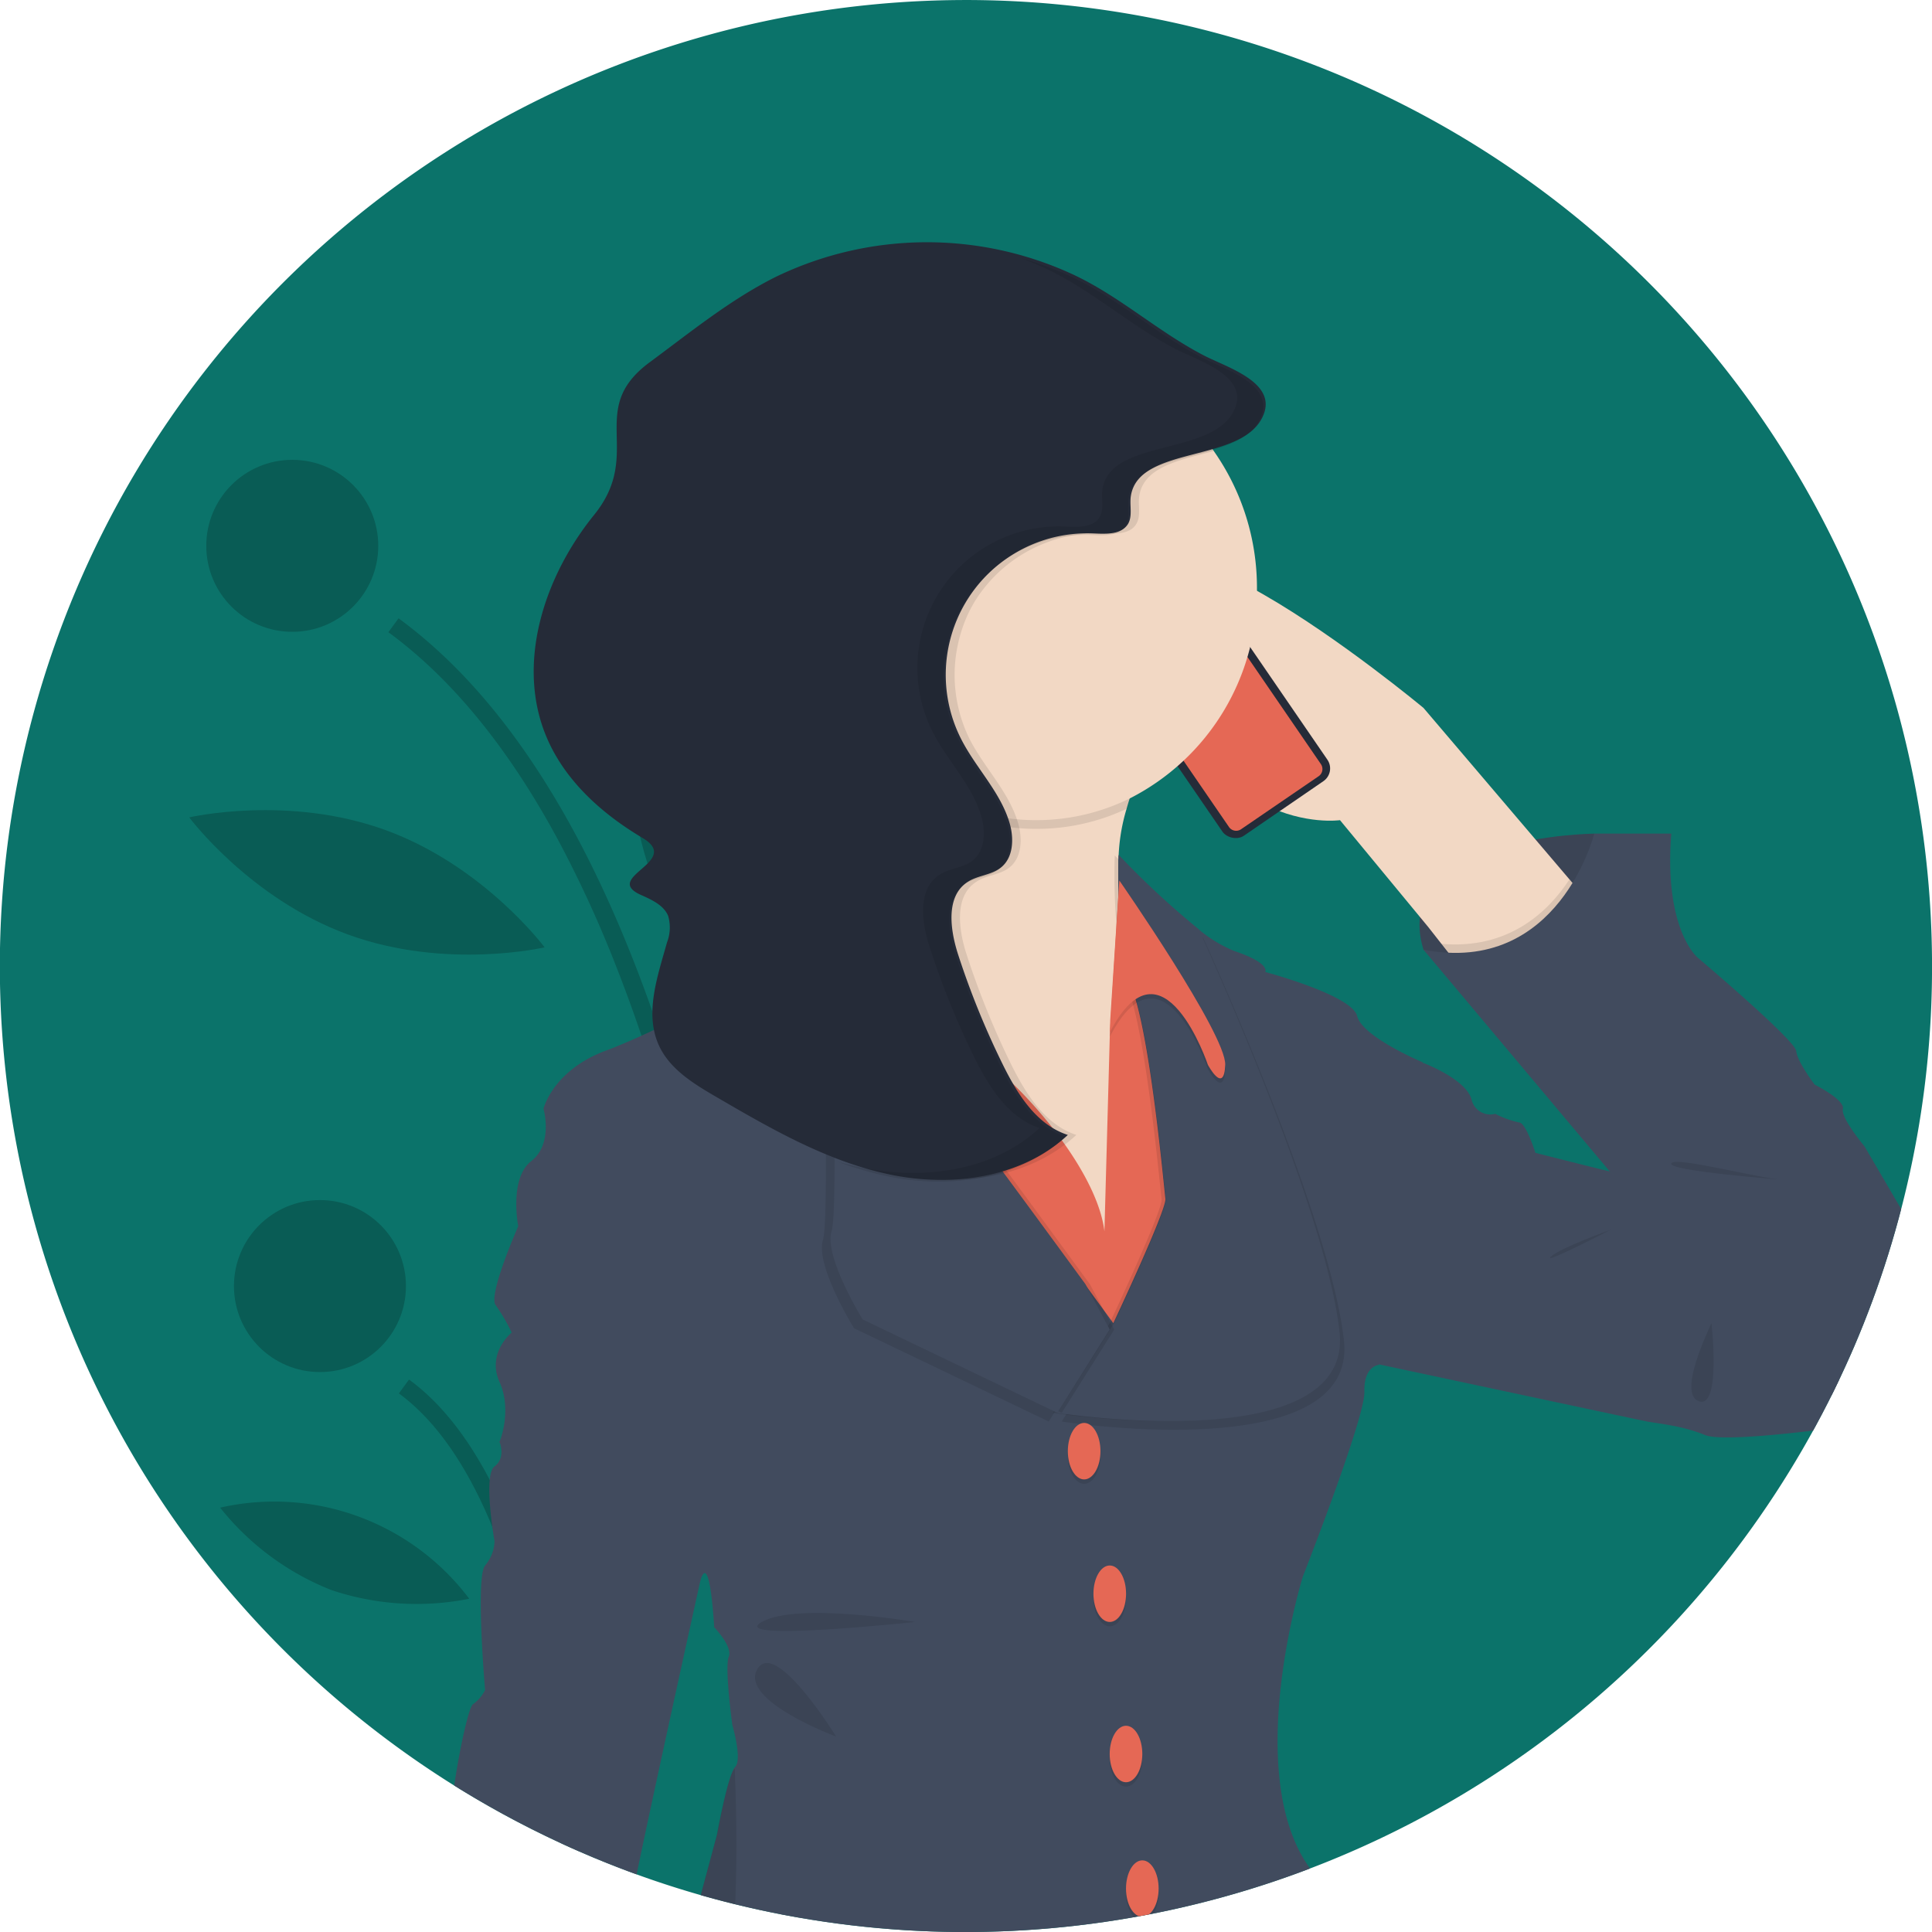 <svg id="Secretária" xmlns="http://www.w3.org/2000/svg" xmlns:xlink="http://www.w3.org/1999/xlink" width="280.995" height="281.006" viewBox="0 0 280.995 281.006">
  <defs>
    <clipPath id="clip-path">
      <path id="Path_130" data-name="Path 130" d="M543,252.5a140.021,140.021,0,0,1-11.315,55.326l-.466,1.072a140.73,140.73,0,0,1-153.1,81.992q-1.266-.224-2.527-.466a139.242,139.242,0,0,1-25.414-7.495q-2-.8-3.974-1.667c-.9-.391-1.8-.794-2.685-1.21A140.511,140.511,0,1,1,543,252.5Z" transform="translate(417.215 571.405)" fill="#0b736a"/>
    </clipPath>
  </defs>
  <path id="Path_97" data-name="Path 97" d="M543,252.5a140.021,140.021,0,0,1-11.315,55.326l-.466,1.072a140.73,140.73,0,0,1-153.1,81.992q-1.266-.224-2.527-.466a139.242,139.242,0,0,1-25.414-7.495q-2-.8-3.974-1.667c-.9-.391-1.8-.794-2.685-1.21A140.511,140.511,0,1,1,543,252.5Z" transform="translate(-262 -112)" fill="#0b736a"/>
  <path id="Path_98" data-name="Path 98" d="M457.523,517.307q-1.266-.224-2.527-.466c-.549-15.924-2.432-48.609-8.854-82.84-3.512-18.734-8.388-37.939-15.151-55.106a171.521,171.521,0,0,0-7.927-17.392c-6.834-12.907-15.122-23.772-25.173-31.134l1.48-2.02q12.539,9.191,22.538,25.805,3,4.976,5.761,10.616,2.962,6.036,5.649,12.815,1.715,4.315,3.313,8.929a324.093,324.093,0,0,1,11.83,45.716q1.079,5.674,2.053,11.626A589.5,589.5,0,0,1,457.523,517.307Z" transform="translate(-341.404 -238.419)" opacity="0.2"/>
  <path id="Path_99" data-name="Path 99" d="M427.752,663.315c-.9-.391-1.8-.794-2.685-1.21a204.077,204.077,0,0,0-5.383-32.252,105.816,105.816,0,0,0-4.909-14.632c-3.33-7.794-7.64-14.42-13.214-18.506l1.48-2.016c5.836,4.273,10.338,11.028,13.817,18.93,3.92,8.9,6.534,19.266,8.276,29.168C426.426,650.151,427.24,657.255,427.752,663.315Z" transform="translate(-343.549 -394.054)" opacity="0.2"/>
  <ellipse id="Ellipse_49" data-name="Ellipse 49" cx="12.507" cy="12.507" rx="12.507" ry="12.507" transform="translate(30.001 66.879)" opacity="0.2"/>
  <ellipse id="Ellipse_50" data-name="Ellipse 50" cx="12.507" cy="12.507" rx="12.507" ry="12.507" transform="translate(34.028 174.542)" opacity="0.2"/>
  <path id="Path_100" data-name="Path 100" d="M482.745,317.43c-2.652,14.963,3.2,28.512,3.2,28.512s10.155-10.711,12.807-25.674-3.2-28.512-3.2-28.512S485.4,302.467,482.745,317.43Z" transform="translate(-390.584 -217.036)" opacity="0.2"/>
  <path id="Path_101" data-name="Path 101" d="M351.287,413.545c14.272,5.219,28.614,1.87,28.614,1.87s-8.8-11.81-23.07-17.029-28.614-1.87-28.614-1.87S337.015,408.326,351.287,413.545Z" transform="translate(-300.692 -277.632)" opacity="0.2"/>
  <path id="Path_102" data-name="Path 102" d="M355.184,650.425a38.939,38.939,0,0,0,20.07,1.272,35.487,35.487,0,0,0-36.226-13.247A38.938,38.938,0,0,0,355.184,650.425Z" transform="translate(-307.009 -419.172)" opacity="0.2"/>
  <g id="Mask_Group_2" data-name="Mask Group 2" transform="translate(-679.215 -683.405)" clip-path="url(#clip-path)">
    <g id="undraw_businesswoman_pc12" transform="translate(449 664.749)">
      <path id="Path_34" data-name="Path 34" d="M625.709,254.65s-29.928.314-24.831,16.891l11.42,6.627,11.381-2.313,5.343-9.44Z" transform="translate(-163.624 -114.747)" fill="#414b5e"/>
      <path id="Path_35" data-name="Path 35" d="M625.709,254.65s-29.928.314-24.831,16.891l11.42,6.627,11.381-2.313,5.343-9.44Z" transform="translate(-163.624 -114.747)" opacity="0.1"/>
      <path id="Path_36" data-name="Path 36" d="M559.7,224.959c8.205,29.84,28.213,26.929,28.213,26.929l12.832,15.538,1.892,2.412,4.1,5.215,18.155-10.313-3.617-4.254L600.06,235.566S551.5,195.129,559.7,224.959Z" transform="translate(-162.806 -113.945)" fill="#f2d8c4"/>
      <rect id="Rectangle_3" data-name="Rectangle 3" width="0.549" height="4.558" rx="0.274" transform="matrix(-0.825, 0.566, -0.566, -0.825, 395.675, 121.077)" fill="#3a3768"/>
      <rect id="Rectangle_4" data-name="Rectangle 4" width="0.314" height="1.5" rx="0.157" transform="matrix(-0.825, 0.566, -0.566, -0.825, 407.078, 105.237)" fill="#3a3768"/>
      <rect id="Rectangle_5" data-name="Rectangle 5" width="0.352" height="2.604" rx="0.176" transform="matrix(-0.821, 0.571, -0.571, -0.821, 410.963, 111.915)" fill="#3a3768"/>
      <rect id="Rectangle_6" data-name="Rectangle 6" width="0.333" height="2.637" rx="0.167" transform="matrix(-0.825, 0.566, -0.566, -0.825, 411.274, 111.325)" fill="#3a3768"/>
      <rect id="Rectangle_7" data-name="Rectangle 7" width="18.498" height="37.604" rx="2.24" transform="matrix(-0.825, 0.566, -0.566, -0.825, 424.546, 131)" fill="#252b38"/>
      <path id="Path_37" data-name="Path 37" d="M554.611,222.939a.667.667,0,0,1,.922.176l.078.108a.667.667,0,0,0,.921.176l6.48-4.441a.666.666,0,0,0,.166-.921l-.078-.108a.667.667,0,0,1,.177-.922l1.255-.872a1.274,1.274,0,0,1,1.764.333L585.02,243.78a1.264,1.264,0,0,1-.333,1.755L573.4,253.25a1.265,1.265,0,0,1-1.755-.333l-18.734-27.311a1.265,1.265,0,0,1,.333-1.755Z" transform="translate(-162.686 -113.983)" fill="#e56855"/>
      <rect id="Rectangle_8" data-name="Rectangle 8" width="2.588" height="0.529" rx="0.265" transform="matrix(-0.825, 0.566, -0.566, -0.825, 398.059, 105.573)" fill="#e6e8ec"/>
      <ellipse id="Ellipse_28" data-name="Ellipse 28" cx="0.294" cy="0.294" rx="0.294" ry="0.294" transform="translate(394.915 106.907)" fill="#e6e8ec"/>
      <path id="Path_50" data-name="Path 50" d="M514.68,267.27l11.764,28.615V320.51c0,.637,29.252,8.823,29.252,8.823l7.578-18.939s2.313-22.312-6.1-40.839a27.556,27.556,0,0,1-1.147-19.184q.206-.745.441-1.47a48.31,48.31,0,0,1,9.332-16.175s-20.067-6.656-33.85-8.009c-8.676-.843-14.881.412-12.028,6.744A28.068,28.068,0,0,1,522.2,244.2a6.029,6.029,0,0,1-.078,1.186C521.258,257.192,514.68,267.27,514.68,267.27Z" transform="translate(-161.937 -114.152)" fill="#f2d8c4"/>
      <path id="Path_51" data-name="Path 51" d="M520.046,231.48a28.064,28.064,0,0,1,2.274,12.744,6.034,6.034,0,0,1-.078,1.186.266.266,0,0,0,.079.069,31.075,31.075,0,0,0,17.851,7.754c.912.088,1.843.128,2.774.128a30.633,30.633,0,0,0,13.2-2.941q.206-.745.441-1.47a48.307,48.307,0,0,1,9.332-16.175s-20.067-6.656-33.85-8.009C523.4,223.893,517.193,225.147,520.046,231.48Z" transform="translate(-162.029 -114.153)" opacity="0.1"/>
      <path id="Path_52" data-name="Path 52" d="M510.67,217.622a34.31,34.31,0,0,0,11.479,25.8A31.125,31.125,0,0,0,540,251.168c.912.088,1.843.127,2.774.127a30.76,30.76,0,0,0,13.646-3.176,33.831,33.831,0,0,0,18.469-30.5,34.6,34.6,0,0,0-6.264-19.988,31.6,31.6,0,0,0-25.85-13.724C525.051,183.939,510.67,199.016,510.67,217.622Z" transform="translate(-161.858 -113.353)" fill="#f2d8c4"/>
      <path id="Path_53" data-name="Path 53" d="M554.714,327.976s-19.606-17.89-25.047-34.095a179.6,179.6,0,0,0-13.048-29.252l1.451-3.029s8.019,21.341,13.91,23.86,19.606,17.047,20.841,27.154l.843-30.732,1.323-20.282s10.038,21.341,10.881,31.232-.216,27.782-3.372,31.566A10.284,10.284,0,0,1,554.714,327.976Z" transform="translate(-161.975 -114.884)" fill="#e56855"/>
      <path id="Path_54" data-name="Path 54" d="M513.62,261l.137-.127Z" transform="translate(-161.916 -114.869)" fill="none" stroke="aqua" stroke-miterlimit="10" stroke-width="1"/>
      <path id="Path_58" data-name="Path 58" d="M480.37,442.735c.8.529,17.1,11.019,44.476,22.713C552.951,477.437,556,428.716,556,428.716a50.356,50.356,0,0,1,5.372,13.577c1.559,6.225,7.676,14.185,10.783,17.9l4.205-35.163-32.2-6.94s-39.4,4-51.956,8.676a17.392,17.392,0,0,0-1.716.725C486.585,429.393,483.144,435.647,480.37,442.735Z" transform="translate(-161.261 -117.967)" opacity="0.1"/>
      <path id="Path_59" data-name="Path 59" d="M463.785,334.459c1.892,4.205,0,8.734,0,8.734s27.889,24.1,29.262,19.988,1.961,6.95,1.961,6.95,2.745,2.843,2.117,4.313.52,9.891.52,9.891,1.47,5.048.421,6.107-2.627,9.8-2.627,9.8l-3.764,13.979-.657.549c-5.882,4.833-6.637,13.254-8.323,15.361s-2.725,8.205-2.725,8.205,16.41,10.734,44.506,22.733,31.154-36.732,31.154-36.732a50.356,50.356,0,0,1,5.4,13.528c2.108,8.421,12.528,20,12.528,20,10.107-1.686,18.724-29.36,16.518-30.938s-8.46-21.782-8.46-21.782c-9.891-13.783-.98-42.417-.98-42.417s9.048-23.047,8.94-26.831,2.108-3.921,2.108-3.921l6.421-43.986s-8.823-3.686-9.578-6.744-13.371-6.411-13.371-6.411.853-1.265-4.519-3.059a19.788,19.788,0,0,1-5.2-3.176,121.88,121.88,0,0,1-11.616-10.783s-.539,12.528,2.078,19.773,4.529,28.644,4.735,30.222-7.578,18.1-7.578,18.1l-4.127-5.656c-6.509-8.9-18.5-25.252-19.331-26.017-1.167-1.049-11.254-29.193-12.656-32.7-.52-1.284-1.245-1.7-1.961-1.706a2.941,2.941,0,0,0-1.578.51h0a5.392,5.392,0,0,0-.7.51l-.245.676-.059.137a14.975,14.975,0,0,1-.745,1.686h0c-6.764,13.273-32,22.772-32,22.772-8.1,2.843-9.47,8.6-9.47,8.6s1.47,5.088-1.784,7.617-1.892,9.47-1.892,9.47-4.421,10-3.284,11.47a27.025,27.025,0,0,1,2.333,4S461.893,330.215,463.785,334.459Z" transform="translate(-160.92 -114.809)" fill="#414b5e"/>
      <path id="Path_60" data-name="Path 60" d="M547.21,340.24s43.045,6.735,41.045-11.764c-1.823-16.871-17.645-52.358-20.449-58.533A122.543,122.543,0,0,1,556.18,259.16s-.529,12.528,2.078,19.772,4.529,28.634,4.735,30.213-7.578,18.106-7.578,18.106Z" transform="translate(-162.578 -114.835)" opacity="0.1"/>
      <path id="Path_61" data-name="Path 61" d="M545.92,338.96s43.045,6.725,41.045-11.764c-1.823-16.871-17.645-52.358-20.449-58.533A121.9,121.9,0,0,1,554.9,257.88s-.539,12.528,2.068,19.773,4.529,28.644,4.745,30.222-7.578,18.1-7.578,18.1Z" transform="translate(-162.552 -114.81)" opacity="0.1"/>
      <path id="Path_62" data-name="Path 62" d="M546.57,338.96s43.035,6.725,41.035-11.763c-1.813-16.871-17.645-52.358-20.449-58.533A121.88,121.88,0,0,1,555.54,257.88s-.539,12.528,2.078,19.772,4.529,28.644,4.735,30.223-7.578,18.1-7.578,18.1Z" transform="translate(-162.565 -114.81)" fill="#414b5e"/>
      <path id="Path_63" data-name="Path 63" d="M511.39,264.688h0c0,.128.069,1.961.157,4.784.167,5.45.431,14.7.569,23.419.157,10.1.157,19.39-.333,20.978-1.157,3.686,4.519,12.842,4.519,12.842l28.311,13.567,7.617-12.107-3.539-6.6c-6.509-8.9-18.5-25.252-19.331-26.017-.372-.333-1.667-3.451-3.284-7.646-3.451-8.911-8.421-22.674-9.372-25.056a3.539,3.539,0,0,0-1.96-1.715,1.735,1.735,0,0,0-1.578.52h0a5.538,5.538,0,0,0-.98,1.314v.049a10.064,10.064,0,0,0-.725,1.637Z" transform="translate(-161.872 -114.874)" opacity="0.1"/>
      <path id="Path_64" data-name="Path 64" d="M513.33,263.4h0c0,.118.069,1.961.147,4.774.167,5.45.431,14.7.569,23.419.167,10.1.167,19.39-.333,20.978-1.157,3.686,4.529,12.842,4.529,12.842l28.3,13.577,7.637-12.107-3.539-6.6c-6.509-8.9-18.488-25.252-19.331-26.017-.372-.333-1.657-3.451-3.284-7.646-3.451-8.9-8.421-22.674-9.372-25.056a3.529,3.529,0,0,0-1.961-1.706,1.686,1.686,0,0,0-1.578.51h0a5.436,5.436,0,0,0-.98,1.323h0a9.984,9.984,0,0,0-.725,1.647Z" transform="translate(-161.91 -114.849)" opacity="0.1"/>
      <path id="Path_65" data-name="Path 65" d="M512.68,263.4h0c0,.118.069,1.961.157,4.774.167,5.45.422,14.7.568,23.419.157,10.1.157,19.39-.343,20.978-1.147,3.686,4.529,12.842,4.529,12.842L545.9,338.989l7.607-12.116s-1.343-2.529-3.529-6.6c-6.509-8.9-18.5-25.252-19.331-26.017-.372-.333-1.667-3.451-3.284-7.646-3.451-8.9-8.421-22.674-9.372-25.056a3.511,3.511,0,0,0-1.961-1.706,1.706,1.706,0,0,0-1.578.51h0a5.17,5.17,0,0,0-.98,1.323h0a9.99,9.99,0,0,0-.725,1.647Z" transform="translate(-161.897 -114.848)" fill="#414b5e"/>
      <ellipse id="Ellipse_29" data-name="Ellipse 29" cx="2.372" cy="4.107" rx="2.372" ry="4.107" transform="translate(385.524 226.248)" opacity="0.1"/>
      <ellipse id="Ellipse_30" data-name="Ellipse 30" cx="2.372" cy="4.107" rx="2.372" ry="4.107" transform="translate(385.524 225.611)" fill="#e56855"/>
      <ellipse id="Ellipse_31" data-name="Ellipse 31" cx="2.372" cy="4.107" rx="2.372" ry="4.107" transform="translate(391.612 270.283)" opacity="0.1"/>
      <ellipse id="Ellipse_32" data-name="Ellipse 32" cx="2.372" cy="4.107" rx="2.372" ry="4.107" transform="translate(389.249 246.971)" opacity="0.1"/>
      <ellipse id="Ellipse_33" data-name="Ellipse 33" cx="2.372" cy="4.107" rx="2.372" ry="4.107" transform="translate(393.984 289.859)" opacity="0.1"/>
      <ellipse id="Ellipse_34" data-name="Ellipse 34" cx="2.372" cy="4.107" rx="2.372" ry="4.107" transform="translate(391.612 269.655)" fill="#e56855"/>
      <ellipse id="Ellipse_35" data-name="Ellipse 35" cx="2.372" cy="4.107" rx="2.372" ry="4.107" transform="translate(389.249 246.344)" fill="#e56855"/>
      <ellipse id="Ellipse_36" data-name="Ellipse 36" cx="2.372" cy="4.107" rx="2.372" ry="4.107" transform="translate(393.984 289.232)" fill="#e56855"/>
      <path id="Path_66" data-name="Path 66" d="M507.045,293.269c.617-.471,3.48-1.118,6.244-1.666s5.588-.98,5.588-.98a16.792,16.792,0,0,1,8.372-3.921c-3.451-8.9-8.421-22.674-9.372-25.056a3.509,3.509,0,0,0-1.96-1.706,1.706,1.706,0,0,0-1.578.51h0a5.167,5.167,0,0,0-.98,1.323h0l-.579,6.441-.157,1.725s-4.578,2.206-3.627,5.882S505.781,294.22,507.045,293.269Z" transform="translate(-161.782 -114.85)" fill="#6c63ff"/>
      <path id="Path_67" data-name="Path 67" d="M555.732,262.25s15.567,22.38,15.4,26.8-2.519,0-2.519,0-6.578-19.537-14.253-4.735Z" transform="translate(-162.719 -114.896)" opacity="0.1"/>
      <path id="Path_68" data-name="Path 68" d="M555.732,261.6s15.567,22.39,15.4,26.811-2.519,0-2.519,0-6.578-19.537-14.253-4.745Z" transform="translate(-162.719 -114.884)" fill="#e56855"/>
      <path id="Path_69" data-name="Path 69" d="M598.4,290.954l2.313-2.274s6.048,2.274,6.97,5.215a2.8,2.8,0,0,0,3.47,2.176,13.791,13.791,0,0,0,3.47,1.255c.98,0,2.372,4.421,2.372,4.421s9.94,2.529,10.783,2.686,39.771,36.34,39.771,36.34-22.409,3.441-25.88,2.019-6.95-1.667-8.685-2.019-40.878-8.715-40.878-8.715Z" transform="translate(-163.463 -115.417)" fill="#414b5e"/>
      <path id="Path_70" data-name="Path 70" d="M603.52,270.812l4.1,5.215,18.155-10.313-3.617-4.254C618.92,266.371,613.156,271.655,603.52,270.812Z" transform="translate(-163.687 -114.881)" opacity="0.1"/>
      <path id="Path_71" data-name="Path 71" d="M661.874,338.151l5.833,1.961s14.214-1.294,13.263-7.45-7.107-17.43-7.107-17.43l-8.823-15.087s-3.48-4.137-3.157-5.46-4.107-3.539-4.107-3.539-2.529-3.313-2.686-4.9-14.371-13.606-14.371-13.606-4.9-4.107-3.794-18H625.721s-5.146,20.684-24.831,16.89l27.046,32.2Z" transform="translate(-163.636 -114.746)" fill="#414b5e"/>
      <path id="Path_72" data-name="Path 72" d="M436.9,510.882a34.947,34.947,0,0,0,17.724,4.9c1.235-6.166,1.814-10.783,1.814-10.783H439.223S438.2,507.362,436.9,510.882Z" transform="translate(-160.404 -119.68)" opacity="0.1"/>
      <path id="Path_73" data-name="Path 73" d="M468.091,340.59l-5,4.205s.98,2.314-.725,3.578,0,10.891,0,10.891a5.726,5.726,0,0,1-1.372,3.519c-1.421,1.686,0,18.106,0,18.106a5.471,5.471,0,0,1-1.735,2.049c-.98.471-3.794,15.949-3,16.734s-12,38.045-12,38.045.314,6.47-1.421,7.578-2.049,8.519-2.049,8.519.784,6.627-2.372,7.891-3.784,23.684-3.784,23.684-4.264,11.518-6.793,13.41c0,0,12,16.42,35.2,11.685,0,0,.98-20.684,3.784-28.889l8.372-41.829s5.049-17.841,6.94-27.625,10.215-47.358,10.215-47.358v-13.41Z" transform="translate(-160.226 -116.44)" fill="#414b5e"/>
      <ellipse id="Ellipse_37" data-name="Ellipse 37" cx="1.108" cy="2.206" rx="1.108" ry="2.206" transform="translate(282.142 336.433)" opacity="0.1"/>
      <ellipse id="Ellipse_38" data-name="Ellipse 38" cx="1.108" cy="2.206" rx="1.108" ry="2.206" transform="translate(277.721 355.215)" opacity="0.1"/>
      <ellipse id="Ellipse_39" data-name="Ellipse 39" cx="1.108" cy="2.206" rx="1.108" ry="2.206" transform="translate(274.408 372.42)" opacity="0.1"/>
      <ellipse id="Ellipse_40" data-name="Ellipse 40" cx="1.108" cy="2.206" rx="1.108" ry="2.206" transform="translate(279.927 345.903)" opacity="0.1"/>
      <ellipse id="Ellipse_41" data-name="Ellipse 41" cx="1.108" cy="2.206" rx="1.108" ry="2.206" transform="translate(275.506 364.215)" opacity="0.1"/>
      <ellipse id="Ellipse_43" data-name="Ellipse 43" cx="1.108" cy="2.206" rx="1.108" ry="2.206" transform="translate(277.721 354.588)" fill="#6c63ff"/>
      <ellipse id="Ellipse_44" data-name="Ellipse 44" cx="1.108" cy="2.206" rx="1.108" ry="2.206" transform="translate(274.408 371.792)" fill="#6c63ff"/>
      <ellipse id="Ellipse_46" data-name="Ellipse 46" cx="1.108" cy="2.206" rx="1.108" ry="2.206" transform="translate(275.506 363.587)" fill="#6c63ff"/>
      <path id="Path_74" data-name="Path 74" d="M524.979,371.584s-17.057-2.941-22.272,0S524.979,371.584,524.979,371.584Z" transform="translate(-161.688 -117.025)" opacity="0.1"/>
      <path id="Path_75" data-name="Path 75" d="M513.5,388.4s-8.823-14.361-11.46-9.8S513.5,388.4,513.5,388.4Z" transform="translate(-161.681 -117.171)" opacity="0.1"/>
      <path id="Path_76" data-name="Path 76" d="M471.256,404.89c-.471.471-19.263,21.939-19.1,23.36S471.256,404.89,471.256,404.89Z" transform="translate(-160.705 -117.707)" opacity="0.1"/>
      <path id="Path_77" data-name="Path 77" d="M643.551,327.27c-.157.48-5.058,10.264-1.814,11.371S643.551,327.27,643.551,327.27Z" transform="translate(-164.419 -116.178)" opacity="0.1"/>
      <path id="Path_78" data-name="Path 78" d="M628.463,313.42s-7.421,2.686-8.685,3.921S628.463,313.42,628.463,313.42Z" transform="translate(-164.006 -115.905)" opacity="0.1"/>
      <path id="Path_79" data-name="Path 79" d="M653.913,305.948c-3.47-.157-15.783-3.48-16.263-2.372S653.913,305.948,653.913,305.948Z" transform="translate(-164.36 -115.706)" opacity="0.1"/>
      <path id="Path_80" data-name="Path 80" d="M522.148,243.424c-.519,12.273-7.548,23.047-7.548,23.047l11.763,28.615v8.323c8,.843,16.43-.892,22.253-6.333-4.617-1.51-7.431-6.1-9.577-10.46a121.118,121.118,0,0,1-6.4-15.842c-1.176-3.637-1.784-8.48,1.451-10.528,1.48-.98,3.441-.98,4.813-2.078,1.774-1.421,1.892-4.117,1.284-6.3-.069-.235-.137-.471-.216-.7-1.431-4.254-4.8-7.617-6.862-11.636a21.038,21.038,0,0,1-1.245-15.6,19.474,19.474,0,0,1,2.265-4.9,21.008,21.008,0,0,1,18.2-9.45c1.833.078,4.078.2,5.009-1.372.725-1.2.206-2.745.441-4.127.7-4.215,5.882-5.147,10.783-6.46a31.6,31.6,0,0,0-25.85-13.724c-17.724,0-32.1,15.077-32.1,33.683A34.311,34.311,0,0,0,522.148,243.424Z" transform="translate(-161.857 -113.353)" opacity="0.1"/>
      <path id="Path_81" data-name="Path 81" d="M555.734,203.759c-.235,1.382.284,2.941-.431,4.137-.98,1.559-3.186,1.441-5.009,1.363A20.586,20.586,0,0,0,531.06,239.2c2.157,4.235,5.784,7.744,7.068,12.322.608,2.2.49,4.9-1.284,6.313-1.363,1.108-3.333,1.137-4.813,2.078-3.235,2.049-2.627,6.862-1.451,10.528a119.812,119.812,0,0,0,6.411,15.842c2.137,4.362,4.9,8.95,9.568,10.46-6.745,6.294-16.959,7.646-25.978,5.735s-17.165-6.607-25.135-11.254c-3.274-1.9-6.735-4.009-8.333-7.44-2.176-4.666-.235-10.087,1.147-15.038a6.019,6.019,0,0,0,.167-3.862c-.618-1.49-2.225-2.264-3.715-2.941-6.294-2.627,5.882-4.9,0-8.391s-11.234-8.274-13.92-14.548c-4.578-10.675-.451-23.409,6.862-32.438s-1.255-15.322,8.1-22.213c5.96-4.4,11.764-9.146,18.39-12.44a50.486,50.486,0,0,1,43.241-.284c6.793,3.186,12.332,8.323,19,11.764,3.284,1.7,10.489,3.843,8.656,8.548C572.262,199.113,556.969,196.319,555.734,203.759Z" transform="translate(-161.034 -113.018)" fill="#252b38"/>
      <path id="Path_84" data-name="Path 84" d="M480.22,441.218s1.294.843,3.784,2.333c4.225-4.235,10.421-11.048,12.43-16.538,3.157-8.636,1.892-33.673,1.892-33.673-1.059,1.049-2.637,9.8-2.637,9.8l-3.754,13.979-.657.549c-5.882,4.833-6.637,13.254-8.323,15.361S480.22,441.218,480.22,441.218Z" transform="translate(-161.258 -117.479)" opacity="0.1"/>
      <path id="Path_96" data-name="Path 96" d="M517.343,301.512c9.028,1.912,19.243.559,25.987-5.735-4.617-1.519-7.431-6.1-9.577-10.46a119.739,119.739,0,0,1-6.4-15.842c-1.186-3.637-1.794-8.48,1.441-10.528,1.49-.98,3.451-.98,4.823-2.078,1.774-1.421,1.892-4.117,1.274-6.313-1.274-4.578-4.9-8.087-7.068-12.322A20.586,20.586,0,0,1,547.055,208.3c1.823.078,4.078.2,5.009-1.363.716-1.206.206-2.755.431-4.137,1.245-7.44,16.528-4.647,19.292-11.764,1.823-4.705-5.372-6.862-8.656-8.548-6.666-3.451-12.2-8.587-19-11.764-1.118-.52-2.264-.98-3.421-1.441a49.391,49.391,0,0,1,7.205,2.666c6.794,3.186,12.332,8.323,19,11.764,3.284,1.706,10.489,3.853,8.656,8.558-2.755,7.117-18.047,4.323-19.282,11.764-.235,1.382.284,2.941-.431,4.137-.98,1.559-3.186,1.441-5.009,1.363a20.586,20.586,0,0,0-19.2,29.958c2.157,4.245,5.784,7.754,7.068,12.332.608,2.2.49,4.9-1.284,6.313-1.363,1.108-3.323,1.137-4.813,2.078-3.235,2.049-2.627,6.862-1.451,10.528a119.807,119.807,0,0,0,6.362,15.842c2.137,4.362,4.951,8.94,9.568,10.46-6.744,6.293-16.959,7.636-25.978,5.735a49.28,49.28,0,0,1-7.107-2.088C515.128,301,516.225,301.277,517.343,301.512Z" transform="translate(-161.924 -113.064)" opacity="0.1"/>
    </g>
  </g>
</svg>
